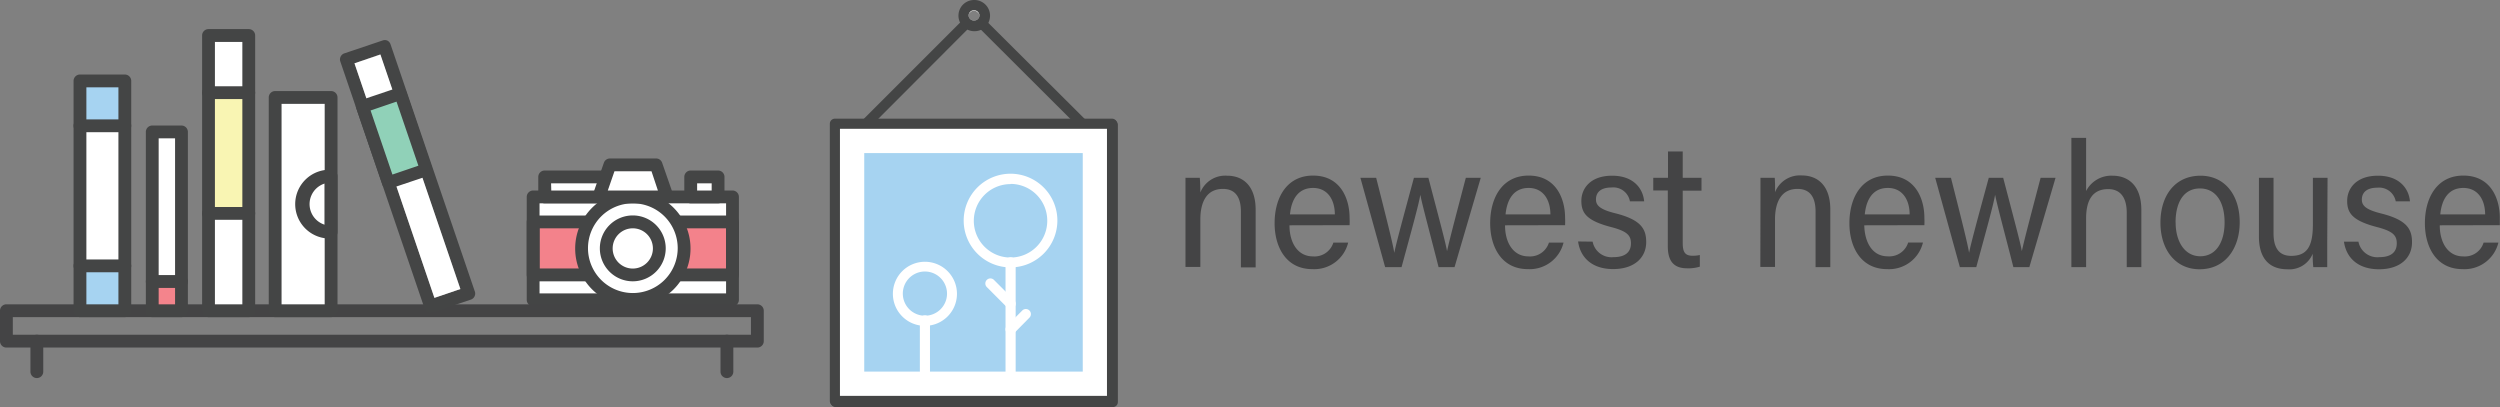 <svg xmlns="http://www.w3.org/2000/svg" viewBox="0 0 390.14 63.53">
  <rect x="0" y="0" width="390.14" height="63.53" fill="#808080" stroke="none"/>
  <defs>
    <style>
      .cls-1{fill:#fff}.cls-2{fill:#f3828b}.cls-3{fill:#444545}.cls-4{fill:#444445}.cls-5{fill:#f4848c}.cls-7{fill:#a6d3f1}
    </style>
  </defs>
  <g id="Layer_2" data-name="Layer 2">
    <g id="Layer_1-2" data-name="Layer 1">
      <g id="Camera">
        <path d="M83.2 30.73h31.11V46.8H83.2z" class="cls-1"/>
        <path d="M83.2 34.63h8.05v8.05H83.2zM106.27 34.63h8.05v8.05h-8.05z" class="cls-2"/>
        <path d="M114.31 47.79H83.2a1 1 0 01-1-1V30.73a1 1 0 011-1h31.11a1 1 0 011 1v16.06a1 1 0 01-1 1zm-30.11-2h29.11V31.73H84.2z" class="cls-3"/>
        <path d="M114.31 43.9H83.2a1 1 0 01-1-1v-8.27a1 1 0 011-1h31.11a1 1 0 011 1v8.27a1 1 0 01-1 1zm-30.11-2h29.11v-6.27H84.2z" class="cls-3"/>
        <circle cx="98.76" cy="38.76" r="8.03" class="cls-1"/>
        <path d="M98.76 47.79a9 9 0 119-9 9 9 0 01-9 9zm0-16.06a7 7 0 107 7 7 7 0 00-7-7z" class="cls-3"/>
        <path d="M98.76 43.9a5.14 5.14 0 115.13-5.14 5.15 5.15 0 01-5.13 5.14zm0-8.27a3.14 3.14 0 103.13 3.13 3.14 3.14 0 00-3.13-3.13z" class="cls-3"/>
        <path d="M107.79 27.61h4.27v3.12h-4.27z" class="cls-1"/>
        <path d="M112.06 31.73h-4.27a1 1 0 01-1-1v-3.12a1 1 0 011-1h4.27a1 1 0 011 1v3.12a1 1 0 01-1 1zm-3.27-2h2.27v-1.12h-2.27z" class="cls-3"/>
        <path d="M85.03 27.61h9.6v3.12h-9.6z" class="cls-1"/>
        <path d="M94.62 31.73H85a1 1 0 01-1-1v-3.12a1 1 0 011-1h9.59a1 1 0 011 1v3.12a1 1 0 01-.97 1zm-8.59-2h7.59v-1.12H86z" class="cls-3"/>
        <path d="M98.76 25.74h-3.58l-1.74 4.99h10.64l-1.75-4.99h-3.57" class="cls-1"/>
        <path d="M104.07 31.73H93.44a1 1 0 01-.94-1.33l1.74-5a1 1 0 01.94-.67h7.15a1 1 0 011 .67l1.74 5a1 1 0 01-.13.91 1 1 0 01-.87.42zm-9.22-2h7.82l-1-3h-5.78z" class="cls-3"/>
      </g>
      <g id="Shelf">
        <path d="M118.19 54.24H1a1 1 0 01-1-1v-4.75a1 1 0 011-1h117.19a1 1 0 011 1v4.75a1 1 0 01-1 1zM2 52.24h115.19v-2.75H2z" class="cls-4"/>
        <path d="M5.75 59a1 1 0 01-1-1v-4.76a1 1 0 012 0V58a1 1 0 01-1 1zM113.44 59a1 1 0 01-1-1v-4.76a1 1 0 012 0V58a1 1 0 01-1 1z" class="cls-4"/>
      </g>
      <g id="Books_Vertical_" data-name="Books (Vertical)">
        <path d="M23.76 20.63h4.56v23.3h-4.56z" class="cls-1"/>
        <path d="M23.76 43.93h4.56v4.56h-4.56z" class="cls-5"/>
        <path d="M28.32 49.49h-4.56a1 1 0 01-1-1v-27.9a1 1 0 011-1h4.56a1 1 0 011 1v27.9a1 1 0 01-1 1zm-3.56-2h2.56v-25.9h-2.56z" class="cls-3"/>
        <path d="M28.32 44.93h-4.56a1 1 0 110-2h4.56a1 1 0 010 2z" class="cls-3"/>
        <path d="M43.19 15.46h8.25v33.03h-8.25z" class="cls-1"/>
        <path d="M51.67 49.49h-8.73a1 1 0 01-1-1V15.21a1 1 0 011-1h8.73a1 1 0 011 1v33.28a1 1 0 01-1 1zm-7.73-2h6.73V16.21h-6.73z" class="cls-3"/>
        <path d="M51.67 37.22a5.37 5.37 0 110-10.73 1 1 0 011 1v8.73a1 1 0 01-1 1zm-1-8.58a3.37 3.37 0 000 6.43zM74.07 45.4L60.94 6.9a1 1 0 00-.5-.57 1 1 0 00-.77 0l-5.94 2a1 1 0 00-.62 1.27l13.12 38.47a1 1 0 00.51.58 1 1 0 00.44.1 1.13 1.13 0 00.32 0l6-2a1 1 0 00.57-1.35zm-6.27 1.08L55.32 9.88l4-1.38 12.53 36.6z" class="cls-3"/>
        <path d="M61.44 8.16h4.28v38.67h-4.28z" class="cls-1" transform="rotate(-18.82 63.578 27.493)"/>
        <path fill="#90d1b8" d="M58.42 15.26h6.28v12.56h-6.28z" transform="rotate(-18.83 61.553 21.546)"/>
        <path d="M60.61 29.5a1 1 0 01-.44-.1 1 1 0 01-.5-.58l-4.06-11.88a1 1 0 010-.77 1 1 0 01.58-.5l5.94-2a1 1 0 011.27.62l4 11.89a1 1 0 01-.62 1.27l-5.94 2a1.26 1.26 0 01-.23.05zm-2.78-12.26l3.41 10 4.05-1.38-3.41-10z" class="cls-3"/>
        <path d="M12.48 19.63h7v21.86h-7z" class="cls-1"/>
        <path d="M12.48 12.63h7v7h-7zM12.48 41.49h7v7h-7z" class="cls-7"/>
        <path d="M19.48 49.49h-7a1 1 0 01-1-1V12.63a1 1 0 011-1h7a1 1 0 011 1v35.86a1 1 0 01-1 1zm-6-2h5V13.63h-5z" class="cls-3"/>
        <path d="M19.48 20.63h-7a1 1 0 010-2h7a1 1 0 010 2zM19.48 42.49h-7a1 1 0 110-2h7a1 1 0 010 2z" class="cls-3"/>
        <path d="M32.54 5.68h6.28v42.81h-6.28z" class="cls-1"/>
        <path fill="#f9f5b3" d="M32.54 14.46h6.28V33.3h-6.28z"/>
        <path d="M38.82 49.49h-6.28a1 1 0 01-1-1V5.54a1 1 0 011-1h6.28a1 1 0 011 1v43a1 1 0 01-1 .95zm-5.28-2h4.28V6.54h-4.28z" class="cls-3"/>
        <path d="M38.82 15.46h-6.28a1 1 0 010-2h6.28a1 1 0 010 2zM38.82 34.3h-6.28a1 1 0 010-2h6.28a1 1 0 110 2z" class="cls-3"/>
      </g>
      <g id="Red_Trees" data-name="Red Trees">
        <path d="M130.62 19.44h43.01v43.01h-43.01z" class="cls-1"/>
        <path d="M173.66 18.7h-43.25a.79.79 0 00-.79.79v43.25a.79.79 0 00.79.79h43.25a.79.79 0 00.79-.79V19.49a.79.79 0 00-.79-.79zm-.79 43.3H131.2V20.28h41.67z" class="cls-4"/>
        <path d="M134.99 24.07h34.1v34.1h-34.1z" class="cls-5"/>
        <path d="M157.88 59a.79.79 0 01-.79-.79v-5.1a.79.79 0 111.58 0v5.1a.79.79 0 01-.79.79zM156.05 49.56l-.72-1.69-.44-1-.42-1-5.41-12.56a.8.8 0 00-.73-.47.79.79 0 00-.73.47l-7 16.24a.77.77 0 00.06.75.81.81 0 00.67.35h14a.79.79 0 00.72-1.1zm-13.51-.48l5.79-13.45 5.28 12.24.42 1 .1.21z" class="cls-1"/>
        <path d="M152.23 53.06l5.65-13.11 5.65 13.11h-11.3z" class="cls-5"/>
        <path d="M164.25 52.74l-5.64-13.1a.8.8 0 00-1.46 0l-2.68 6.24-.86 2-.53 1.21-.68 1.58-.89 2.08a.77.77 0 00.07.75.78.78 0 00.65.36h11.3a.78.78 0 00.65-.36.77.77 0 00.07-.76zm-10.82-.47l.7-1.61 1.2-2.79 2.55-5.87 4.45 10.32zM148.33 59a.79.79 0 01-.79-.79v-8.34a.79.79 0 111.58 0v8.29a.79.79 0 01-.79.84z" class="cls-1"/>
        <path d="M169.65 20.05a.82.82 0 01-.56.23.8.8 0 01-.56-.23L152 3.56l-.46.46-.6.61L136.9 18.7l-1.35 1.35a.8.8 0 01-1.13-1.12l16-16 .8-.79a.72.72 0 00-.07.33.86.86 0 001.71 0 .72.72 0 00-.07-.33l.8.8.61.6 15.22 15.16.23.23a.79.79 0 010 1.12z" class="cls-3"/>
        <path d="M152 .79a1.64 1.64 0 00-1.64 1.65 1.7 1.7 0 00.06.46 1.66 1.66 0 001.15 1.1 1.7 1.7 0 00.46.06 1.73 1.73 0 00.47-.06 1.66 1.66 0 001.12-1.11 1.73 1.73 0 00.06-.47A1.65 1.65 0 00152 .79zm.86 1.65a.86.86 0 01-1.71 0 .72.72 0 01.07-.33l.21-.21a.79.79 0 011.12 0l.23.23a.72.72 0 01.11.31z" class="cls-1"/>
        <path d="M152 0a2.44 2.44 0 00-2.18 3.51A2.39 2.39 0 00151 4.63a2.36 2.36 0 001.06.24 2.44 2.44 0 001.08-.24 2.48 2.48 0 001.12-1.12A2.45 2.45 0 00152 0zm.86 2.44a.86.86 0 01-1.71 0 .72.72 0 01.07-.33.85.85 0 011.56 0 .72.72 0 01.11.33z" class="cls-3"/>
      </g>
      <g id="Blue_Trees" data-name="Blue Trees">
        <path d="M130.29 19.31h43.25v43.25h-43.25z" class="cls-1"/>
        <path d="M173.54 63.36h-43.25a.79.79 0 01-.79-.79V19.31a.79.79 0 01.79-.79h43.25a.79.79 0 01.79.79v43.26a.79.79 0 01-.79.79zm-42.46-1.58h41.67V20.1h-41.67z" class="cls-3"/>
        <path d="M134.87 23.89h34.1v34.1h-34.1z" class="cls-7"/>
        <path d="M144.34 58.78a.79.79 0 01-.79-.79V50a.79.79 0 111.58 0v8a.79.79 0 01-.79.78z" class="cls-1"/>
        <path d="M144.34 50.85a5 5 0 115-5 5 5 0 01-5 5zm0-8.48a3.45 3.45 0 103.45 3.45 3.46 3.46 0 00-3.45-3.45zM157.71 58.78a.79.79 0 01-.79-.79V40.94a.79.79 0 111.58 0V58a.79.79 0 01-.79.78z" class="cls-1"/>
        <path d="M157.71 48.19a.75.75 0 01-.56-.23L154 44.8a.79.79 0 010-1.12.78.78 0 011.11 0l3.16 3.16a.79.79 0 010 1.12.74.74 0 01-.56.23zM157.71 41.73a7.31 7.31 0 117.3-7.31 7.32 7.32 0 01-7.3 7.31zm0-13a5.73 5.73 0 105.72 5.72 5.73 5.73 0 00-5.72-5.75zM157.71 52.19a.79.79 0 01-.56-1.35l2.42-2.42a.79.79 0 011.11 1.12L158.26 52a.78.78 0 01-.55.19z" class="cls-1"/>
      </g>
      <path d="M185 31.26v-3.51h2.23c.06.41.1 1.88.09 2.29a4.18 4.18 0 014.19-2.62c2.49 0 4.44 1.6 4.44 5.31v9h-2.3V33c0-2.1-.78-3.52-2.81-3.52-2.51 0-3.52 2-3.52 4.8v7.38H185zM201.23 35.16c0 2.84 1.38 4.85 3.64 4.85a3.08 3.08 0 003.21-2.15h2.31A5.44 5.44 0 01204.8 42c-4.18 0-5.89-3.56-5.89-7.15 0-4.14 2-7.45 6-7.45 4.29 0 5.7 3.61 5.7 6.58a10.77 10.77 0 010 1.16zm7.08-1.7c0-2.29-1.13-4.13-3.4-4.13s-3.37 1.7-3.6 4.13zM214.76 27.75c1.66 6.54 2.6 10.28 2.83 11.71.24-1.29 1.18-4.77 3.06-11.71h2.26c2.07 7.89 2.69 10.19 2.91 11.44.33-1.49.86-3.58 2.93-11.44h2.33l-4.09 13.94h-2.49c-1.29-5.08-2.57-9.79-2.85-11.3-.24 1.53-1.43 5.77-2.93 11.3h-2.56l-3.86-13.94zM234.87 35.16c0 2.84 1.38 4.85 3.64 4.85a3.08 3.08 0 003.21-2.15H244a5.44 5.44 0 01-5.56 4.14c-4.18 0-5.89-3.56-5.89-7.15 0-4.14 2-7.45 6-7.45 4.28 0 5.69 3.61 5.69 6.58a10.77 10.77 0 010 1.16zm7.08-1.7c0-2.29-1.13-4.13-3.4-4.13s-3.36 1.7-3.6 4.13zM248.54 37.71a3 3 0 003.26 2.42c1.95 0 2.72-.89 2.72-2.15s-.62-1.91-3.15-2.56c-3.8-1-4.59-2.19-4.59-4.08s1.38-3.92 4.8-3.92 4.83 2.08 5 4h-2.22a2.63 2.63 0 00-2.88-2.16c-1.87 0-2.42.94-2.42 1.85s.55 1.56 3 2.17c4 1 4.84 2.42 4.84 4.49 0 2.44-1.85 4.22-5.16 4.22s-5.13-1.82-5.47-4.31zM258 27.75h2.3v-4.11h2.3v4.11h2.93v2h-2.93v8.16c0 1.36.31 2 1.52 2a5.25 5.25 0 001.15-.11v1.81a5.89 5.89 0 01-2 .26c-2.07 0-3-1.13-3-3.44v-8.71H258zM274.73 31.26v-3.51h2.23A21.92 21.92 0 01277 30a4.18 4.18 0 014.19-2.62c2.49 0 4.44 1.6 4.44 5.31v9h-2.3V33c0-2.1-.78-3.52-2.81-3.52-2.51 0-3.52 2-3.52 4.8v7.38h-2.29zM290.93 35.16C291 38 292.31 40 294.57 40a3.08 3.08 0 003.21-2.15h2.31A5.44 5.44 0 01294.5 42c-4.18 0-5.89-3.56-5.89-7.15 0-4.14 2-7.45 6-7.45 4.29 0 5.7 3.61 5.7 6.58a10.77 10.77 0 010 1.16zm7.08-1.7c0-2.29-1.13-4.13-3.4-4.13s-3.36 1.7-3.6 4.13zM304.46 27.75c1.66 6.54 2.6 10.28 2.83 11.71.24-1.29 1.18-4.77 3.07-11.71h2.25c2.07 7.89 2.69 10.19 2.91 11.44.33-1.49.86-3.58 2.93-11.44h2.33l-4.09 13.94h-2.49c-1.29-5.08-2.57-9.79-2.85-11.3-.25 1.53-1.44 5.77-2.94 11.3h-2.56L302 27.75zM325.55 21.51v8.3a4.42 4.42 0 014.15-2.39c2.13 0 4.47 1.23 4.47 5.38v8.89h-2.28V33.2c0-2.38-1-3.69-2.89-3.69-2.39 0-3.45 1.66-3.45 4.56v7.62h-2.3V21.51zM349.52 34.7c0 4-2.2 7.32-6.26 7.32-3.81 0-6.11-3.09-6.11-7.28s2.25-7.32 6.26-7.32c3.69 0 6.11 2.9 6.11 7.28zm-10 0c0 3.06 1.46 5.29 3.85 5.29s3.79-2.11 3.79-5.28-1.35-5.3-3.85-5.3-3.8 2.13-3.8 5.31zM363.18 37.63v4.06H361a19.49 19.49 0 01-.09-2.09 3.93 3.93 0 01-4 2.42c-2.24 0-4.39-1.16-4.39-5.1v-9.17h2.28v8.66c0 1.83.55 3.52 2.75 3.52 2.45 0 3.39-1.42 3.39-4.91v-7.27h2.29zM368.05 37.71a3 3 0 003.26 2.42c1.95 0 2.72-.89 2.72-2.15s-.61-1.91-3.15-2.56c-3.8-1-4.59-2.19-4.59-4.08s1.38-3.92 4.8-3.92 4.83 2.08 5 4h-2.22a2.63 2.63 0 00-2.87-2.13c-1.86 0-2.42.94-2.42 1.85s.55 1.56 3 2.17c4 1 4.83 2.42 4.83 4.49 0 2.44-1.84 4.22-5.15 4.22s-5.13-1.82-5.47-4.31zM380.74 35.16c0 2.84 1.38 4.85 3.63 4.85a3.06 3.06 0 003.21-2.15h2.31A5.44 5.44 0 01384.3 42c-4.18 0-5.88-3.56-5.88-7.15 0-4.14 2-7.45 6-7.45 4.29 0 5.69 3.61 5.69 6.58v1.16zm7.08-1.7c0-2.29-1.13-4.13-3.4-4.13s-3.37 1.7-3.6 4.13z" class="cls-4"/>
    </g>
  </g>
</svg>
